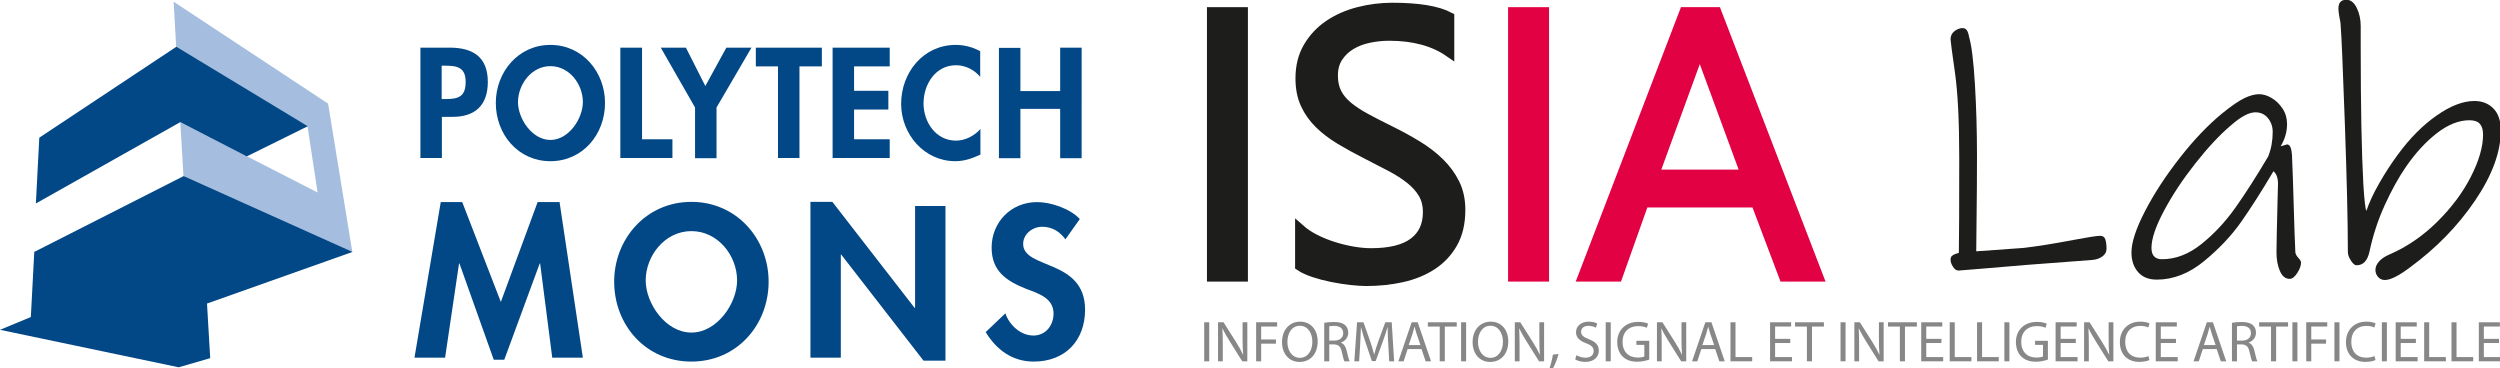 <?xml version="1.0" encoding="UTF-8" standalone="no"?>
<!-- Created with Inkscape (http://www.inkscape.org/) -->

<svg
   width="884.088mm"
   height="130.29mm"
   viewBox="0 0 884.088 130.29"
   version="1.1"
   id="svg5487"
   xml:space="preserve"
   inkscape:version="1.2.2 (732a01da63, 2022-12-09)"
   sodipodi:docname="logo_r.svg"
   xmlns:inkscape="http://www.inkscape.org/namespaces/inkscape"
   xmlns:sodipodi="http://sodipodi.sourceforge.net/DTD/sodipodi-0.dtd"
   xmlns="http://www.w3.org/2000/svg"
   xmlns:svg="http://www.w3.org/2000/svg"><sodipodi:namedview
     id="namedview5489"
     pagecolor="#505050"
     bordercolor="#eeeeee"
     borderopacity="1"
     inkscape:showpageshadow="0"
     inkscape:pageopacity="0"
     inkscape:pagecheckerboard="0"
     inkscape:deskcolor="#505050"
     inkscape:document-units="mm"
     showgrid="false"
     inkscape:zoom="0.14866305"
     inkscape:cx="3077.4291"
     inkscape:cy="-380.05409"
     inkscape:window-width="1920"
     inkscape:window-height="991"
     inkscape:window-x="-9"
     inkscape:window-y="-9"
     inkscape:window-maximized="1"
     inkscape:current-layer="svg5487" /><defs
     id="defs5484"><clipPath
       clipPathUnits="userSpaceOnUse"
       id="clipPath10421"><path
         d="M 0,369.326 H 1298.948 V 0 H 0 Z"
         id="path10419" /></clipPath></defs><g
     inkscape:label="Calque 1"
     inkscape:groupmode="layer"
     id="layer1"
     transform="translate(204.068,-242.936)"
     style="display:inline"
     sodipodi:insensitive="true" /><path
     d="M 439.532,97.837 H 428.582 V 4.378 h 10.949 z"
     style="fill:#1d1d1b;fill-opacity:1;fill-rule:nonzero;stroke:none;stroke-width:0.353"
     id="path10413" /><g
     id="g10415"
     transform="matrix(0.353,0,0,-0.353,425.848,130.29)"><g
       id="g10417"
       clip-path="url(#clipPath10421)"><path
         d="M 38.788,91.994 H 7.751 v 264.921 h 31.037 z"
         style="fill:none;stroke:#1d1d1b;stroke-width:10;stroke-linecap:butt;stroke-linejoin:miter;stroke-miterlimit:10;stroke-dasharray:none;stroke-opacity:1"
         id="path10423" /><g
         id="g10425"
         transform="translate(96.059,102.709)"><path
           d="m 0,0 v 36.579 c 4.186,-3.695 9.205,-7.02 15.057,-9.976 5.848,-2.956 12.008,-5.449 18.474,-7.483 6.466,-2.03 12.961,-3.602 19.49,-4.71 6.526,-1.109 12.563,-1.663 18.105,-1.663 19.089,0 33.346,3.54 42.768,10.624 9.422,7.078 14.133,17.272 14.133,30.574 0,7.141 -1.571,13.362 -4.711,18.659 -3.141,5.295 -7.482,10.13 -13.025,14.501 -5.542,4.372 -12.1,8.561 -19.675,12.563 -7.574,4.002 -15.735,8.222 -24.478,12.655 -9.237,4.679 -17.86,9.422 -25.864,14.226 -8.007,4.803 -14.964,10.098 -20.876,15.887 -5.912,5.788 -10.562,12.347 -13.948,19.675 -3.389,7.327 -5.081,15.919 -5.081,25.772 0,12.069 2.647,22.568 7.944,31.499 5.295,8.928 12.254,16.286 20.876,22.076 8.62,5.788 18.442,10.098 29.467,12.932 11.021,2.832 22.261,4.25 33.715,4.25 26.109,0 45.138,-3.141 57.086,-9.422 v -34.917 c -15.643,10.837 -35.719,16.258 -60.226,16.258 -6.776,0 -13.55,-0.71 -20.322,-2.125 -6.775,-1.418 -12.81,-3.727 -18.105,-6.928 -5.297,-3.204 -9.606,-7.329 -12.932,-12.377 -3.325,-5.052 -4.988,-11.209 -4.988,-18.475 0,-6.775 1.261,-12.624 3.787,-17.55 2.524,-4.928 6.25,-9.422 11.177,-13.486 4.925,-4.065 10.929,-8.009 18.013,-11.824 7.08,-3.819 15.241,-8.008 24.478,-12.562 9.482,-4.683 18.474,-9.607 26.973,-14.78 8.498,-5.173 15.948,-10.9 22.353,-17.181 6.403,-6.281 11.484,-13.241 15.242,-20.876 3.755,-7.638 5.634,-16.382 5.634,-26.233 0,-13.057 -2.557,-24.11 -7.667,-33.161 -5.112,-9.054 -12.008,-16.412 -20.691,-22.077 -8.683,-5.667 -18.691,-9.762 -30.02,-12.285 -11.333,-2.524 -23.278,-3.788 -35.84,-3.788 -4.189,0 -9.362,0.34 -15.519,1.015 -6.159,0.681 -12.441,1.665 -18.844,2.956 -6.405,1.295 -12.47,2.894 -18.197,4.803 C 8.036,-4.465 3.447,-2.341 0,0"
           style="fill:#1d1d1b;fill-opacity:1;fill-rule:nonzero;stroke:none"
           id="path10427" /></g><g
         id="g10429"
         transform="translate(96.059,102.709)"><path
           d="m 0,0 v 36.579 c 4.186,-3.695 9.205,-7.02 15.057,-9.976 5.848,-2.956 12.008,-5.449 18.474,-7.483 6.466,-2.03 12.961,-3.602 19.49,-4.71 6.526,-1.109 12.563,-1.663 18.105,-1.663 19.089,0 33.346,3.54 42.768,10.624 9.422,7.078 14.133,17.272 14.133,30.574 0,7.141 -1.571,13.362 -4.711,18.659 -3.141,5.295 -7.482,10.13 -13.025,14.501 -5.542,4.372 -12.1,8.561 -19.675,12.563 -7.574,4.002 -15.735,8.222 -24.478,12.655 -9.237,4.679 -17.86,9.422 -25.864,14.226 -8.007,4.803 -14.964,10.098 -20.876,15.887 -5.912,5.788 -10.562,12.347 -13.948,19.675 -3.389,7.327 -5.081,15.919 -5.081,25.772 0,12.069 2.647,22.568 7.944,31.499 5.295,8.928 12.254,16.286 20.876,22.076 8.62,5.788 18.442,10.098 29.467,12.932 11.021,2.832 22.261,4.25 33.715,4.25 26.109,0 45.138,-3.141 57.086,-9.422 v -34.917 c -15.643,10.837 -35.719,16.258 -60.226,16.258 -6.776,0 -13.55,-0.71 -20.322,-2.125 -6.775,-1.418 -12.81,-3.727 -18.105,-6.928 -5.297,-3.204 -9.606,-7.329 -12.932,-12.377 -3.325,-5.052 -4.988,-11.209 -4.988,-18.475 0,-6.775 1.261,-12.624 3.787,-17.55 2.524,-4.928 6.25,-9.422 11.177,-13.486 4.925,-4.065 10.929,-8.009 18.013,-11.824 7.08,-3.819 15.241,-8.008 24.478,-12.562 9.482,-4.683 18.474,-9.607 26.973,-14.78 8.498,-5.173 15.948,-10.9 22.353,-17.181 6.403,-6.281 11.484,-13.241 15.242,-20.876 3.755,-7.638 5.634,-16.382 5.634,-26.233 0,-13.057 -2.557,-24.11 -7.667,-33.161 -5.112,-9.054 -12.008,-16.412 -20.691,-22.077 -8.683,-5.667 -18.691,-9.762 -30.02,-12.285 -11.333,-2.524 -23.278,-3.788 -35.84,-3.788 -4.189,0 -9.362,0.34 -15.519,1.015 -6.159,0.681 -12.441,1.665 -18.844,2.956 -6.405,1.295 -12.47,2.894 -18.197,4.803 C 8.036,-4.465 3.447,-2.341 0,0 Z"
           style="fill:none;stroke:#1d1d1b;stroke-width:10;stroke-linecap:butt;stroke-linejoin:miter;stroke-miterlimit:10;stroke-dasharray:none;stroke-opacity:1"
           id="path10431" /></g><path
         d="m 340.473,91.994 h -31.037 v 264.921 h 31.037 z"
         style="fill:#e20142;fill-opacity:1;fill-rule:nonzero;stroke:#e20142;stroke-width:10;stroke-linecap:butt;stroke-linejoin:miter;stroke-miterlimit:10;stroke-dasharray:none;stroke-opacity:1"
         id="path10433" /><g
         id="g10435"
         transform="translate(542.581,194.156)"><path
           d="m 0,0 -41.567,112.878 c -1.356,3.695 -2.711,9.606 -4.064,17.735 h -0.739 c -1.233,-7.514 -2.65,-13.426 -4.249,-17.735 L -91.817,0 Z M 72.604,-102.163 H 38.242 l -28.081,74.267 h -112.324 l -26.418,-74.267 h -34.547 l 101.609,264.921 h 32.145 z"
           style="fill:#e20142;fill-opacity:1;fill-rule:nonzero;stroke:none"
           id="path10437" /></g><g
         id="g10439"
         transform="translate(542.581,194.156)"><path
           d="m 0,0 -41.567,112.878 c -1.356,3.695 -2.711,9.606 -4.064,17.735 h -0.739 c -1.233,-7.514 -2.65,-13.426 -4.249,-17.735 L -91.817,0 Z M 72.604,-102.163 H 38.242 l -28.081,74.267 h -112.324 l -26.418,-74.267 h -34.547 l 101.609,264.921 h 32.145 z"
           style="fill:none;stroke:#e20142;stroke-width:10;stroke-linecap:butt;stroke-linejoin:miter;stroke-miterlimit:10;stroke-dasharray:none;stroke-opacity:1"
           id="path10441" /></g><g
         id="g10443"
         transform="translate(899.601,112.047)"><path
           d="m 0,0 c -2.902,-2.022 -6.373,-3.158 -10.405,-3.407 l -65.077,-4.916 -45.024,-3.784 -23.457,-1.893 c -2.022,0 -3.849,1.259 -5.486,3.783 -1.644,2.52 -2.46,4.92 -2.46,7.189 0,1.762 0.568,3.086 1.703,3.973 1.135,0.881 2.394,1.513 3.783,1.892 1.384,0.379 2.33,0.691 2.838,0.947 0.248,13.621 0.378,45.4 0.378,95.343 0,36.824 -1.454,65.391 -4.351,85.697 -2.902,20.301 -4.351,31.215 -4.351,32.728 0,3.529 1.324,6.302 3.973,8.324 2.649,2.016 5.356,3.027 8.135,3.027 1.761,0 3.151,-0.697 4.161,-2.081 1.005,-1.389 1.762,-3.595 2.27,-6.622 2.519,-8.577 4.476,-24.344 5.865,-47.293 1.383,-22.954 2.081,-46.916 2.081,-71.888 0,-21.187 -0.13,-40.863 -0.378,-59.022 -0.255,-18.161 -0.379,-30.399 -0.379,-36.7 3.276,0.247 9.583,0.691 18.918,1.323 9.329,0.626 18.917,1.326 28.755,2.08 14.625,1.762 31.149,4.411 49.564,7.946 14.88,2.773 23.836,4.162 26.863,4.162 2.772,0 4.54,-1.264 5.297,-3.783 C 3.973,14.501 4.351,11.473 4.351,7.946 4.351,4.663 2.897,2.015 0,0"
           style="fill:#1d1d1b;fill-opacity:1;fill-rule:nonzero;stroke:none"
           id="path10445" /></g><g
         id="g10447"
         transform="translate(998.917,124.532)"><path
           d="m 0,0 c 12.609,10.085 23.896,22.134 33.862,36.132 9.963,14.001 20.999,31.215 33.106,51.646 3.028,7.569 4.541,15.759 4.541,24.592 0,5.297 -1.579,9.898 -4.729,13.811 -3.159,3.909 -7.379,5.865 -12.676,5.865 -6.308,0 -14.377,-4.294 -24.215,-12.866 C 18.54,109.593 6.557,96.793 -6.054,80.777 -18.669,64.757 -29.133,48.931 -37.457,33.296 -45.781,17.654 -49.943,5.297 -49.943,-3.784 c 0,-7.565 3.53,-11.349 10.594,-11.349 13.621,0 26.732,5.042 39.349,15.133 m 97.237,-13.811 c 1.762,-1.89 2.648,-3.469 2.648,-4.729 0,-3.026 -1.265,-6.496 -3.784,-10.404 -2.524,-3.907 -5.048,-5.865 -7.567,-5.865 -4.291,0 -7.566,2.648 -9.838,7.945 -2.269,5.298 -3.403,11.476 -3.403,18.541 0,6.054 0.378,24.215 1.134,54.481 l 0.379,14.379 c 0,5.799 -1.513,9.961 -4.541,12.485 C 60.914,53.851 50.32,37.203 40.484,23.079 30.648,8.949 18.161,-4.352 3.026,-16.837 c -15.133,-12.485 -31.025,-18.727 -47.671,-18.727 -8.077,0 -14.319,2.524 -18.729,7.565 -4.416,5.044 -6.621,11.6 -6.621,19.676 0,10.085 4.54,23.896 13.62,41.429 9.081,17.529 20.68,35.311 34.809,53.348 14.122,18.031 28.246,32.851 42.376,44.456 9.328,7.567 16.771,12.676 22.323,15.324 5.546,2.649 10.462,3.971 14.756,3.971 4.031,0 8.192,-1.264 12.484,-3.782 4.286,-2.524 7.946,-6.054 10.972,-10.594 3.028,-4.541 4.541,-9.714 4.541,-15.513 0,-7.821 -2.145,-15.264 -6.431,-22.323 l 6.431,1.892 c 2.773,0 4.41,-3.405 4.918,-10.215 0.249,-4.039 0.568,-12.238 0.947,-24.594 0.377,-12.36 0.69,-22.577 0.945,-30.646 0.249,-8.323 0.504,-16.399 0.757,-24.213 0.248,-7.821 0.503,-14.001 0.756,-18.54 0.249,-1.768 1.26,-3.594 3.028,-5.488"
           style="fill:#1d1d1b;fill-opacity:1;fill-rule:nonzero;stroke:none"
           id="path10449" /></g><g
         id="g10451"
         transform="translate(1273.22,168.232)"><path
           d="m 0,0 c -17.156,-25.351 -38.971,-47.737 -65.455,-67.157 -11.102,-8.325 -19.427,-12.486 -24.972,-12.486 -2.778,0 -5.048,1.011 -6.81,3.027 -1.767,2.015 -2.648,4.411 -2.648,7.188 0,2.773 1.194,5.546 3.593,8.323 2.394,2.773 5.99,5.169 10.783,7.189 17.405,7.567 33.295,18.475 47.674,32.727 14.377,14.249 25.597,29.324 33.674,45.213 8.068,15.892 12.105,29.89 12.105,41.997 0,4.79 -1.075,8.386 -3.215,10.785 C 2.583,79.198 -0.887,80.4 -5.676,80.4 -16.269,80.4 -27.118,76.108 -38.214,67.536 -49.317,58.958 -59.656,47.732 -69.24,33.862 -76.557,23.27 -83.616,10.528 -90.427,-4.352 c -6.81,-14.885 -11.983,-30.646 -15.512,-47.294 -2.023,-8.833 -6.309,-13.241 -12.864,-13.241 -1.768,0 -3.66,1.573 -5.676,4.729 -2.021,3.15 -3.026,5.988 -3.026,8.512 0,29.259 -1.012,72.267 -3.026,129.02 -2.023,56.752 -3.407,89.16 -4.164,97.236 0,1.513 -0.13,2.962 -0.377,4.35 -0.255,1.384 -0.51,2.708 -0.756,3.973 -0.255,1.514 -0.51,3.086 -0.757,4.729 -0.255,1.638 -0.379,3.217 -0.379,4.73 0,5.8 2.648,8.702 7.946,8.702 4.286,0 7.755,-2.714 10.404,-8.134 2.648,-5.428 3.973,-11.54 3.973,-18.35 v -20.053 c 0,-60.035 0.881,-106.193 2.648,-138.479 1.006,-15.889 2.017,-24.72 3.026,-26.482 2.773,8.323 7.125,17.652 13.055,27.997 5.923,10.34 12.165,19.923 18.727,28.756 11.854,16.137 24.718,29.067 38.593,38.78 13.868,9.708 26.485,14.566 37.836,14.566 7.813,0 14.188,-2.524 19.106,-7.567 C 23.268,87.08 25.728,79.766 25.728,70.183 25.728,48.741 17.15,25.351 0,0"
           style="fill:#1d1d1b;fill-opacity:1;fill-rule:nonzero;stroke:none"
           id="path10453" /></g><path
         d="M 5.046,7.134 H 0 v 39.091 h 5.046 z"
         style="fill:#878787;fill-opacity:1;fill-rule:nonzero;stroke:none"
         id="path10455" /><g
         id="g10457"
         transform="translate(13.862,7.134)"><path
           d="M 0,0 V 39.091 H 5.51 L 18.038,19.313 c 2.899,-4.582 5.162,-8.7 7.018,-12.701 l 0.115,0.058 c -0.463,5.22 -0.579,9.976 -0.579,16.065 v 16.356 h 4.756 V 0 H 24.244 L 11.832,19.836 C 9.106,24.186 6.496,28.651 4.524,32.885 L 4.35,32.827 C 4.64,27.897 4.756,23.199 4.756,16.703 V 0 Z"
           style="fill:#878787;fill-opacity:1;fill-rule:nonzero;stroke:none"
           id="path10459" /></g><g
         id="g10461"
         transform="translate(52.025,46.225)"><path
           d="M 0,0 H 21.054 V -4.233 H 5.046 v -12.993 h 14.79 v -4.175 H 5.046 v -17.69 H 0 Z"
           style="fill:#878787;fill-opacity:1;fill-rule:nonzero;stroke:none"
           id="path10463" /></g><g
         id="g10465"
         transform="translate(83.346,26.447)"><path
           d="m 0,0 c 0,-8.352 4.524,-15.834 12.47,-15.834 8.004,0 12.528,7.366 12.528,16.24 0,7.772 -4.061,15.892 -12.47,15.892 C 4.176,16.298 0,8.584 0,0 m 30.333,0.638 c 0,-13.455 -8.178,-20.589 -18.153,-20.589 -10.324,0 -17.574,8.004 -17.574,19.835 0,12.412 7.714,20.532 18.154,20.532 10.671,0 17.573,-8.179 17.573,-19.778"
           style="fill:#878787;fill-opacity:1;fill-rule:nonzero;stroke:none"
           id="path10467" /></g><g
         id="g10469"
         transform="translate(125.279,27.898)"><path
           d="m 0,0 h 5.162 c 5.394,0 8.816,2.958 8.816,7.424 0,5.046 -3.654,7.25 -8.99,7.307 C 2.552,14.731 0.812,14.5 0,14.268 Z m -5.046,17.806 c 2.552,0.521 6.206,0.811 9.686,0.811 5.394,0 8.874,-0.985 11.31,-3.189 1.972,-1.74 3.074,-4.408 3.074,-7.424 0,-5.162 -3.248,-8.584 -7.366,-9.976 v -0.174 c 3.016,-1.044 4.814,-3.828 5.742,-7.888 1.276,-5.451 2.204,-9.222 3.016,-10.73 h -5.22 c -0.638,1.102 -1.508,4.466 -2.61,9.338 -1.16,5.394 -3.248,7.424 -7.83,7.598 H 0 v -16.936 h -5.046 z"
           style="fill:#878787;fill-opacity:1;fill-rule:nonzero;stroke:none"
           id="path10471" /></g><g
         id="g10473"
         transform="translate(184.38,24.302)"><path
           d="M 0,0 C -0.29,5.451 -0.638,12.005 -0.58,16.877 H -0.754 C -2.088,12.295 -3.712,7.424 -5.684,2.029 l -6.901,-18.965 h -3.829 l -6.321,18.618 c -1.856,5.509 -3.422,10.555 -4.524,15.195 h -0.116 c -0.116,-4.872 -0.406,-11.426 -0.754,-17.283 l -1.044,-16.762 h -4.814 l 2.726,39.091 h 6.438 l 6.67,-18.907 c 1.623,-4.814 2.957,-9.106 3.944,-13.166 h 0.173 c 0.986,3.944 2.378,8.236 4.119,13.166 l 6.959,18.907 H 3.48 l 2.436,-39.091 h -4.93 z"
           style="fill:#878787;fill-opacity:1;fill-rule:nonzero;stroke:none"
           id="path10475" /></g><g
         id="g10477"
         transform="translate(216.628,23.373)"><path
           d="m 0,0 -3.828,11.252 c -0.87,2.552 -1.45,4.872 -2.03,7.134 h -0.116 c -0.58,-2.32 -1.218,-4.698 -1.972,-7.075 L -11.773,0 Z m -12.817,-3.943 -4.06,-12.296 h -5.22 l 13.281,39.091 h 6.09 l 13.34,-39.091 H 5.22 L 1.044,-3.943 Z"
           style="fill:#878787;fill-opacity:1;fill-rule:nonzero;stroke:none"
           id="path10479" /></g><g
         id="g10481"
         transform="translate(235.943,41.933)"><path
           d="M 0,0 H -11.89 V 4.292 H 17.052 V 0 H 5.104 V -34.799 H 0 Z"
           style="fill:#878787;fill-opacity:1;fill-rule:nonzero;stroke:none"
           id="path10483" /></g><path
         d="m 262.391,7.134 h -5.046 v 39.091 h 5.046 z"
         style="fill:#878787;fill-opacity:1;fill-rule:nonzero;stroke:none"
         id="path10485" /><g
         id="g10487"
         transform="translate(274.281,26.447)"><path
           d="m 0,0 c 0,-8.352 4.524,-15.834 12.47,-15.834 8.004,0 12.527,7.366 12.527,16.24 0,7.772 -4.06,15.892 -12.469,15.892 C 4.176,16.298 0,8.584 0,0 m 30.333,0.638 c 0,-13.455 -8.178,-20.589 -18.153,-20.589 -10.324,0 -17.574,8.004 -17.574,19.835 0,12.412 7.714,20.532 18.154,20.532 10.671,0 17.573,-8.179 17.573,-19.778"
           style="fill:#878787;fill-opacity:1;fill-rule:nonzero;stroke:none"
           id="path10489" /></g><g
         id="g10491"
         transform="translate(311.168,7.134)"><path
           d="M 0,0 V 39.091 H 5.51 L 18.038,19.313 c 2.899,-4.582 5.162,-8.7 7.018,-12.701 l 0.115,0.058 c -0.463,5.22 -0.579,9.976 -0.579,16.065 v 16.356 h 4.756 V 0 H 24.244 L 11.832,19.836 C 9.106,24.186 6.496,28.651 4.524,32.885 L 4.35,32.827 C 4.64,27.897 4.756,23.199 4.756,16.703 V 0 Z"
           style="fill:#878787;fill-opacity:1;fill-rule:nonzero;stroke:none"
           id="path10493" /></g><g
         id="g10495"
         transform="translate(345.852)"><path
           d="m 0,0 c 1.276,3.422 2.842,9.628 3.48,13.861 l 5.684,0.58 C 7.83,9.512 5.278,3.074 3.654,0.348 Z"
           style="fill:#878787;fill-opacity:1;fill-rule:nonzero;stroke:none"
           id="path10497" /></g><g
         id="g10499"
         transform="translate(372.937,13.281)"><path
           d="m 0,0 c 2.262,-1.392 5.568,-2.552 9.048,-2.552 5.161,0 8.178,2.727 8.178,6.67 0,3.654 -2.088,5.742 -7.366,7.772 -6.38,2.262 -10.324,5.568 -10.324,11.078 0,6.09 5.046,10.614 12.644,10.614 4.002,0 6.902,-0.929 8.641,-1.914 L 19.43,27.55 c -1.276,0.696 -3.887,1.855 -7.424,1.855 -5.336,0 -7.366,-3.189 -7.366,-5.857 0,-3.654 2.378,-5.452 7.772,-7.54 6.611,-2.552 9.976,-5.741 9.976,-11.484 0,-6.032 -4.467,-11.252 -13.688,-11.252 -3.77,0 -7.888,1.103 -9.976,2.495 z"
           style="fill:#878787;fill-opacity:1;fill-rule:nonzero;stroke:none"
           id="path10501" /></g><path
         d="m 407.272,7.134 h -5.046 v 39.091 h 5.046 z"
         style="fill:#878787;fill-opacity:1;fill-rule:nonzero;stroke:none"
         id="path10503" /><g
         id="g10505"
         transform="translate(445.842,8.874)"><path
           d="m 0,0 c -2.262,-0.812 -6.728,-2.146 -12.006,-2.146 -5.915,0 -10.787,1.507 -14.615,5.162 -3.364,3.248 -5.452,8.467 -5.452,14.557 0.058,11.658 8.062,20.184 21.169,20.184 4.524,0 8.062,-0.986 9.744,-1.798 l -1.218,-4.118 c -2.088,0.928 -4.698,1.682 -8.642,1.682 -9.511,0 -15.717,-5.916 -15.717,-15.717 0,-9.918 5.973,-15.777 15.079,-15.777 3.306,0 5.568,0.465 6.728,1.044 v 11.658 h -7.945 v 4.06 H 0 Z"
           style="fill:#878787;fill-opacity:1;fill-rule:nonzero;stroke:none"
           id="path10507" /></g><g
         id="g10509"
         transform="translate(453.556,7.134)"><path
           d="M 0,0 V 39.091 H 5.51 L 18.038,19.313 c 2.899,-4.582 5.162,-8.7 7.018,-12.701 l 0.115,0.058 c -0.463,5.22 -0.579,9.976 -0.579,16.065 v 16.356 h 4.756 V 0 H 24.244 L 11.832,19.836 C 9.106,24.186 6.496,28.651 4.524,32.885 L 4.35,32.827 C 4.64,27.897 4.756,23.199 4.756,16.703 V 0 Z"
           style="fill:#878787;fill-opacity:1;fill-rule:nonzero;stroke:none"
           id="path10511" /></g><g
         id="g10513"
         transform="translate(510.859,23.373)"><path
           d="m 0,0 -3.828,11.252 c -0.87,2.552 -1.45,4.872 -2.03,7.134 h -0.116 c -0.58,-2.32 -1.218,-4.698 -1.972,-7.075 L -11.773,0 Z m -12.817,-3.943 -4.06,-12.296 h -5.22 l 13.281,39.091 h 6.09 l 13.34,-39.091 H 5.22 L 1.044,-3.943 Z"
           style="fill:#878787;fill-opacity:1;fill-rule:nonzero;stroke:none"
           id="path10515" /></g><g
         id="g10517"
         transform="translate(527.216,46.225)"><path
           d="M 0,0 H 5.046 V -34.856 H 21.75 v -4.235 H 0 Z"
           style="fill:#878787;fill-opacity:1;fill-rule:nonzero;stroke:none"
           id="path10519" /></g><g
         id="g10521"
         transform="translate(587.128,25.461)"><path
           d="M 0,0 H -15.196 V -14.093 H 1.74 v -4.234 H -20.242 V 20.764 H 0.87 V 16.53 H -15.196 V 4.177 H 0 Z"
           style="fill:#878787;fill-opacity:1;fill-rule:nonzero;stroke:none"
           id="path10523" /></g><g
         id="g10525"
         transform="translate(603.773,41.933)"><path
           d="M 0,0 H -11.89 V 4.292 H 17.052 V 0 H 5.104 V -34.799 H 0 Z"
           style="fill:#878787;fill-opacity:1;fill-rule:nonzero;stroke:none"
           id="path10527" /></g><path
         d="m 642.516,7.134 h -5.046 v 39.091 h 5.046 z"
         style="fill:#878787;fill-opacity:1;fill-rule:nonzero;stroke:none"
         id="path10529" /><g
         id="g10531"
         transform="translate(651.332,7.134)"><path
           d="M 0,0 V 39.091 H 5.51 L 18.038,19.313 c 2.899,-4.582 5.162,-8.7 7.018,-12.701 l 0.115,0.058 c -0.463,5.22 -0.579,9.976 -0.579,16.065 v 16.356 h 4.756 V 0 H 24.244 L 11.832,19.836 C 9.106,24.186 6.496,28.651 4.524,32.885 L 4.35,32.827 C 4.64,27.897 4.756,23.199 4.756,16.703 V 0 Z"
           style="fill:#878787;fill-opacity:1;fill-rule:nonzero;stroke:none"
           id="path10533" /></g><g
         id="g10535"
         transform="translate(696.919,41.933)"><path
           d="M 0,0 H -11.89 V 4.292 H 17.052 V 0 H 5.104 V -34.799 H 0 Z"
           style="fill:#878787;fill-opacity:1;fill-rule:nonzero;stroke:none"
           id="path10537" /></g><g
         id="g10539"
         transform="translate(738.562,25.461)"><path
           d="M 0,0 H -15.196 V -14.093 H 1.74 v -4.234 H -20.242 V 20.764 H 0.87 V 16.53 H -15.196 V 4.177 H 0 Z"
           style="fill:#878787;fill-opacity:1;fill-rule:nonzero;stroke:none"
           id="path10541" /></g><g
         id="g10543"
         transform="translate(746.856,46.225)"><path
           d="M 0,0 H 5.046 V -34.856 H 21.75 v -4.235 H 0 Z"
           style="fill:#878787;fill-opacity:1;fill-rule:nonzero;stroke:none"
           id="path10545" /></g><g
         id="g10547"
         transform="translate(774.231,46.225)"><path
           d="M 0,0 H 5.046 V -34.856 H 21.75 v -4.235 H 0 Z"
           style="fill:#878787;fill-opacity:1;fill-rule:nonzero;stroke:none"
           id="path10549" /></g><path
         d="m 806.652,7.134 h -5.046 v 39.091 h 5.046 z"
         style="fill:#878787;fill-opacity:1;fill-rule:nonzero;stroke:none"
         id="path10551" /><g
         id="g10553"
         transform="translate(845.221,8.874)"><path
           d="m 0,0 c -2.262,-0.812 -6.728,-2.146 -12.006,-2.146 -5.916,0 -10.787,1.507 -14.615,5.162 -3.364,3.248 -5.452,8.467 -5.452,14.557 0.057,11.658 8.061,20.184 21.17,20.184 4.523,0 8.061,-0.986 9.743,-1.798 l -1.218,-4.118 c -2.088,0.928 -4.698,1.682 -8.642,1.682 -9.511,0 -15.717,-5.916 -15.717,-15.717 0,-9.918 5.973,-15.777 15.08,-15.777 3.305,0 5.567,0.465 6.727,1.044 v 11.658 h -7.946 v 4.06 H 0 Z"
           style="fill:#878787;fill-opacity:1;fill-rule:nonzero;stroke:none"
           id="path10555" /></g><g
         id="g10557"
         transform="translate(873.177,25.461)"><path
           d="M 0,0 H -15.195 V -14.093 H 1.74 v -4.234 H -20.241 V 20.764 H 0.87 V 16.53 H -15.195 V 4.177 H 0 Z"
           style="fill:#878787;fill-opacity:1;fill-rule:nonzero;stroke:none"
           id="path10559" /></g><g
         id="g10561"
         transform="translate(881.471,7.134)"><path
           d="M 0,0 V 39.091 H 5.51 L 18.037,19.313 c 2.9,-4.582 5.162,-8.7 7.018,-12.701 l 0.116,0.058 c -0.464,5.22 -0.58,9.976 -0.58,16.065 v 16.356 h 4.756 V 0 H 24.243 L 11.831,19.836 C 9.105,24.186 6.495,28.651 4.523,32.885 L 4.35,32.827 C 4.64,27.897 4.756,23.199 4.756,16.703 V 0 Z"
           style="fill:#878787;fill-opacity:1;fill-rule:nonzero;stroke:none"
           id="path10563" /></g><g
         id="g10565"
         transform="translate(946.952,8.41)"><path
           d="m 0,0 c -1.856,-0.929 -5.568,-1.856 -10.324,-1.856 -11.02,0 -19.314,6.96 -19.314,19.777 0,12.238 8.294,20.532 20.416,20.532 4.871,0 7.946,-1.044 9.28,-1.74 L -1.16,32.595 c -1.914,0.927 -4.64,1.624 -7.888,1.624 -9.164,0 -15.254,-5.858 -15.254,-16.124 0,-9.57 5.51,-15.717 15.022,-15.717 3.074,0 6.206,0.638 8.236,1.624 z"
           style="fill:#878787;fill-opacity:1;fill-rule:nonzero;stroke:none"
           id="path10567" /></g><g
         id="g10569"
         transform="translate(973.515,25.461)"><path
           d="M 0,0 H -15.195 V -14.093 H 1.74 v -4.234 H -20.241 V 20.764 H 0.87 V 16.53 H -15.195 V 4.177 H 0 Z"
           style="fill:#878787;fill-opacity:1;fill-rule:nonzero;stroke:none"
           id="path10571" /></g><g
         id="g10573"
         transform="translate(1013.245,23.373)"><path
           d="m 0,0 -3.828,11.252 c -0.87,2.552 -1.45,4.872 -2.03,7.134 h -0.117 c -0.58,-2.32 -1.217,-4.698 -1.971,-7.075 L -11.774,0 Z m -12.818,-3.943 -4.06,-12.296 h -5.22 l 13.282,39.091 h 6.089 l 13.34,-39.091 H 5.22 L 1.044,-3.943 Z"
           style="fill:#878787;fill-opacity:1;fill-rule:nonzero;stroke:none"
           id="path10575" /></g><g
         id="g10577"
         transform="translate(1034.647,27.898)"><path
           d="m 0,0 h 5.161 c 5.395,0 8.817,2.958 8.817,7.424 0,5.046 -3.655,7.25 -8.991,7.307 C 2.552,14.731 0.812,14.5 0,14.268 Z m -5.046,17.806 c 2.552,0.521 6.205,0.811 9.686,0.811 5.393,0 8.874,-0.985 11.309,-3.189 1.972,-1.74 3.074,-4.408 3.074,-7.424 0,-5.162 -3.248,-8.584 -7.366,-9.976 v -0.174 c 3.017,-1.044 4.815,-3.828 5.742,-7.888 1.276,-5.451 2.205,-9.222 3.016,-10.73 h -5.22 c -0.637,1.102 -1.507,4.466 -2.61,9.338 -1.159,5.394 -3.247,7.424 -7.829,7.598 H 0 v -16.936 h -5.046 z"
           style="fill:#878787;fill-opacity:1;fill-rule:nonzero;stroke:none"
           id="path10579" /></g><g
         id="g10581"
         transform="translate(1068.751,41.933)"><path
           d="M 0,0 H -11.89 V 4.292 H 17.052 V 0 H 5.104 V -34.799 H 0 Z"
           style="fill:#878787;fill-opacity:1;fill-rule:nonzero;stroke:none"
           id="path10583" /></g><path
         d="m 1095.198,7.134 h -5.046 v 39.091 h 5.046 z"
         style="fill:#878787;fill-opacity:1;fill-rule:nonzero;stroke:none"
         id="path10585" /><g
         id="g10587"
         transform="translate(1104.014,46.225)"><path
           d="M 0,0 H 21.053 V -4.233 H 5.046 v -12.993 h 14.789 v -4.175 H 5.046 v -17.69 H 0 Z"
           style="fill:#878787;fill-opacity:1;fill-rule:nonzero;stroke:none"
           id="path10589" /></g><path
         d="m 1137.306,7.134 h -5.046 v 39.091 h 5.046 z"
         style="fill:#878787;fill-opacity:1;fill-rule:nonzero;stroke:none"
         id="path10591" /><g
         id="g10593"
         transform="translate(1173.44,8.41)"><path
           d="m 0,0 c -1.856,-0.929 -5.568,-1.856 -10.324,-1.856 -11.02,0 -19.314,6.96 -19.314,19.777 0,12.238 8.294,20.532 20.416,20.532 4.871,0 7.946,-1.044 9.28,-1.74 L -1.16,32.595 c -1.914,0.927 -4.64,1.624 -7.888,1.624 -9.164,0 -15.254,-5.858 -15.254,-16.124 0,-9.57 5.51,-15.717 15.022,-15.717 3.074,0 6.206,0.638 8.236,1.624 z"
           style="fill:#878787;fill-opacity:1;fill-rule:nonzero;stroke:none"
           id="path10595" /></g><path
         d="m 1184.808,7.134 h -5.046 v 39.091 h 5.046 z"
         style="fill:#878787;fill-opacity:1;fill-rule:nonzero;stroke:none"
         id="path10597" /><g
         id="g10599"
         transform="translate(1213.866,25.461)"><path
           d="M 0,0 H -15.195 V -14.093 H 1.74 v -4.234 H -20.241 V 20.764 H 0.87 V 16.53 H -15.195 V 4.177 H 0 Z"
           style="fill:#878787;fill-opacity:1;fill-rule:nonzero;stroke:none"
           id="path10601" /></g><g
         id="g10603"
         transform="translate(1222.16,46.225)"><path
           d="m 0,0 h 5.046 v -34.856 h 16.703 v -4.235 H 0 Z"
           style="fill:#878787;fill-opacity:1;fill-rule:nonzero;stroke:none"
           id="path10605" /></g><g
         id="g10607"
         transform="translate(1249.535,46.225)"><path
           d="m 0,0 h 5.046 v -34.856 h 16.703 v -4.235 H 0 Z"
           style="fill:#878787;fill-opacity:1;fill-rule:nonzero;stroke:none"
           id="path10609" /></g><g
         id="g10611"
         transform="translate(1297.151,25.461)"><path
           d="M 0,0 H -15.195 V -14.093 H 1.74 v -4.234 H -20.241 V 20.764 H 0.87 V 16.53 H -15.195 V 4.177 H 0 Z"
           style="fill:#878787;fill-opacity:1;fill-rule:nonzero;stroke:none"
           id="path10613" /></g></g></g><g
     id="g21242"
     transform="matrix(0.808,0,0,0.808,0,0.607)">
	<polyline
   fill="#a5bee0"
   points="78.9,52.7 80.3,76.3 154.2,109.5 143.6,44.6 76,0 77.1,19.7 134.6,54.6 139,83.5 78.9,52.7  "
   id="polyline21234" />
	<path
   fill="#024887"
   d="M 17.2,59.5 77.2,19.7 134.7,54.5 108,67.7 78.9,52.7 15.7,88.3 17.2,59.5 M 0,143.6 13.5,138 15,109.5 80.4,76.3 154.3,109.5 90.6,132.1 92,156 78.2,160 Z"
   id="path21236" />
	<path
   fill="#024887"
   d="m 446.6,39.2 v -19 h -9.4 v 48.3 h 9.4 V 46.9 H 464 v 21.6 h 9.4 V 20.1 H 464 v 19 H 446.6 M 429.1,21.7 c -3.3,-1.8 -7,-2.8 -10.8,-2.8 -14.2,0 -23.9,12.1 -23.9,25.8 0,13.3 10.1,25.1 23.7,25.1 3.9,0 7.4,-1.2 11,-2.9 V 55.7 c -2.6,3 -6.7,5.1 -10.7,5.1 -8.8,0 -14.2,-8.1 -14.2,-16.3 0,-8.3 5.2,-16.7 14.2,-16.7 4,0 8,1.9 10.6,5.1 V 21.7 Z m -39.7,6.6 v -8.2 h -25 v 48.3 h 25 v -8.2 h -15.6 v -13 h 15 V 39 h -15 V 28.3 Z m -39.4,0 h 9.7 v -8.2 h -28.9 v 8.2 h 9.7 v 40.1 h 9.4 V 28.3 Z m -45.8,18 v 22.2 h 9.4 V 46.3 l 15.3,-26.2 h -11 l -9.2,16.8 -8.5,-16.8 h -11 z M 280.9,20.1 h -9.4 v 48.3 h 22.8 V 60.2 H 281 V 20.1 Z m -40,8.1 c 8.3,0 14.2,7.9 14.2,15.7 0,7.3 -6.2,16.6 -14.2,16.6 -8,0 -14.2,-9.3 -14.2,-16.6 0.1,-7.9 6,-15.7 14.2,-15.7 z m 0,41.6 c 14.1,0 23.9,-11.7 23.9,-25.5 0,-13.5 -9.8,-25.4 -23.9,-25.4 -14.1,0 -23.9,11.9 -23.9,25.4 0,13.8 9.8,25.5 23.9,25.5 z M 193.3,28 h 1.7 c 5.3,0 8.8,0.9 8.8,7.1 0,6.3 -3,7.5 -8.6,7.5 h -1.9 z m 0,22.4 h 4.7 c 9.9,0 15.5,-5 15.5,-15.3 0,-11 -6.6,-15 -16.7,-15 H 184 v 48.3 h 9.4 v -18 z"
   id="path21238" />
	<path
   fill="#024887"
   d="m 472.6,95.1 c -4.2,-4.5 -12.6,-7.4 -18.7,-7.4 -11.5,0 -19.9,8.9 -19.9,19.9 0,10.3 6.4,14.6 15.2,18.1 5.3,2 11.9,4 11.9,10.8 0,5.1 -3.4,9.6 -8.8,9.6 -5.7,0 -10.5,-4.6 -12.3,-9.7 l -8.6,8.2 c 4.7,7.7 11.6,12.9 21,12.9 14,0 22.5,-9.4 22.5,-22.7 0,-22.3 -27.1,-17.6 -27.1,-28.8 0,-4.3 4.1,-7.5 8.3,-7.5 4.4,0 7.7,2.1 10.2,5.5 l 6.3,-8.9 M 354.7,155.8 H 368 v -45.1 h 0.2 l 36,46.4 h 9.6 V 89.4 H 400.5 V 134 h -0.2 l -36,-46.4 h -9.6 z m -52.1,-55.4 c 11.7,0 20,10.8 20,21.6 0,10 -8.7,22.8 -20,22.8 -11.3,0 -20,-12.8 -20,-22.8 0,-10.7 8.3,-21.6 20,-21.6 z m 0,57.1 c 19.9,0 33.8,-16 33.8,-35 0,-18.6 -13.9,-34.9 -33.8,-34.9 -19.9,0 -33.8,16.3 -33.8,34.9 0,19 13.8,35 33.8,35 z m -60.9,-1.7 h 13.4 L 244.9,87.7 h -9.6 l -16.1,43.7 -16.9,-43.7 h -9.4 l -11.5,68.1 h 13.4 l 6.1,-41.2 h 0.2 l 15,42.1 h 4.6 l 15.5,-42.1 h 0.2 z"
   id="path21240" />
</g></svg>
